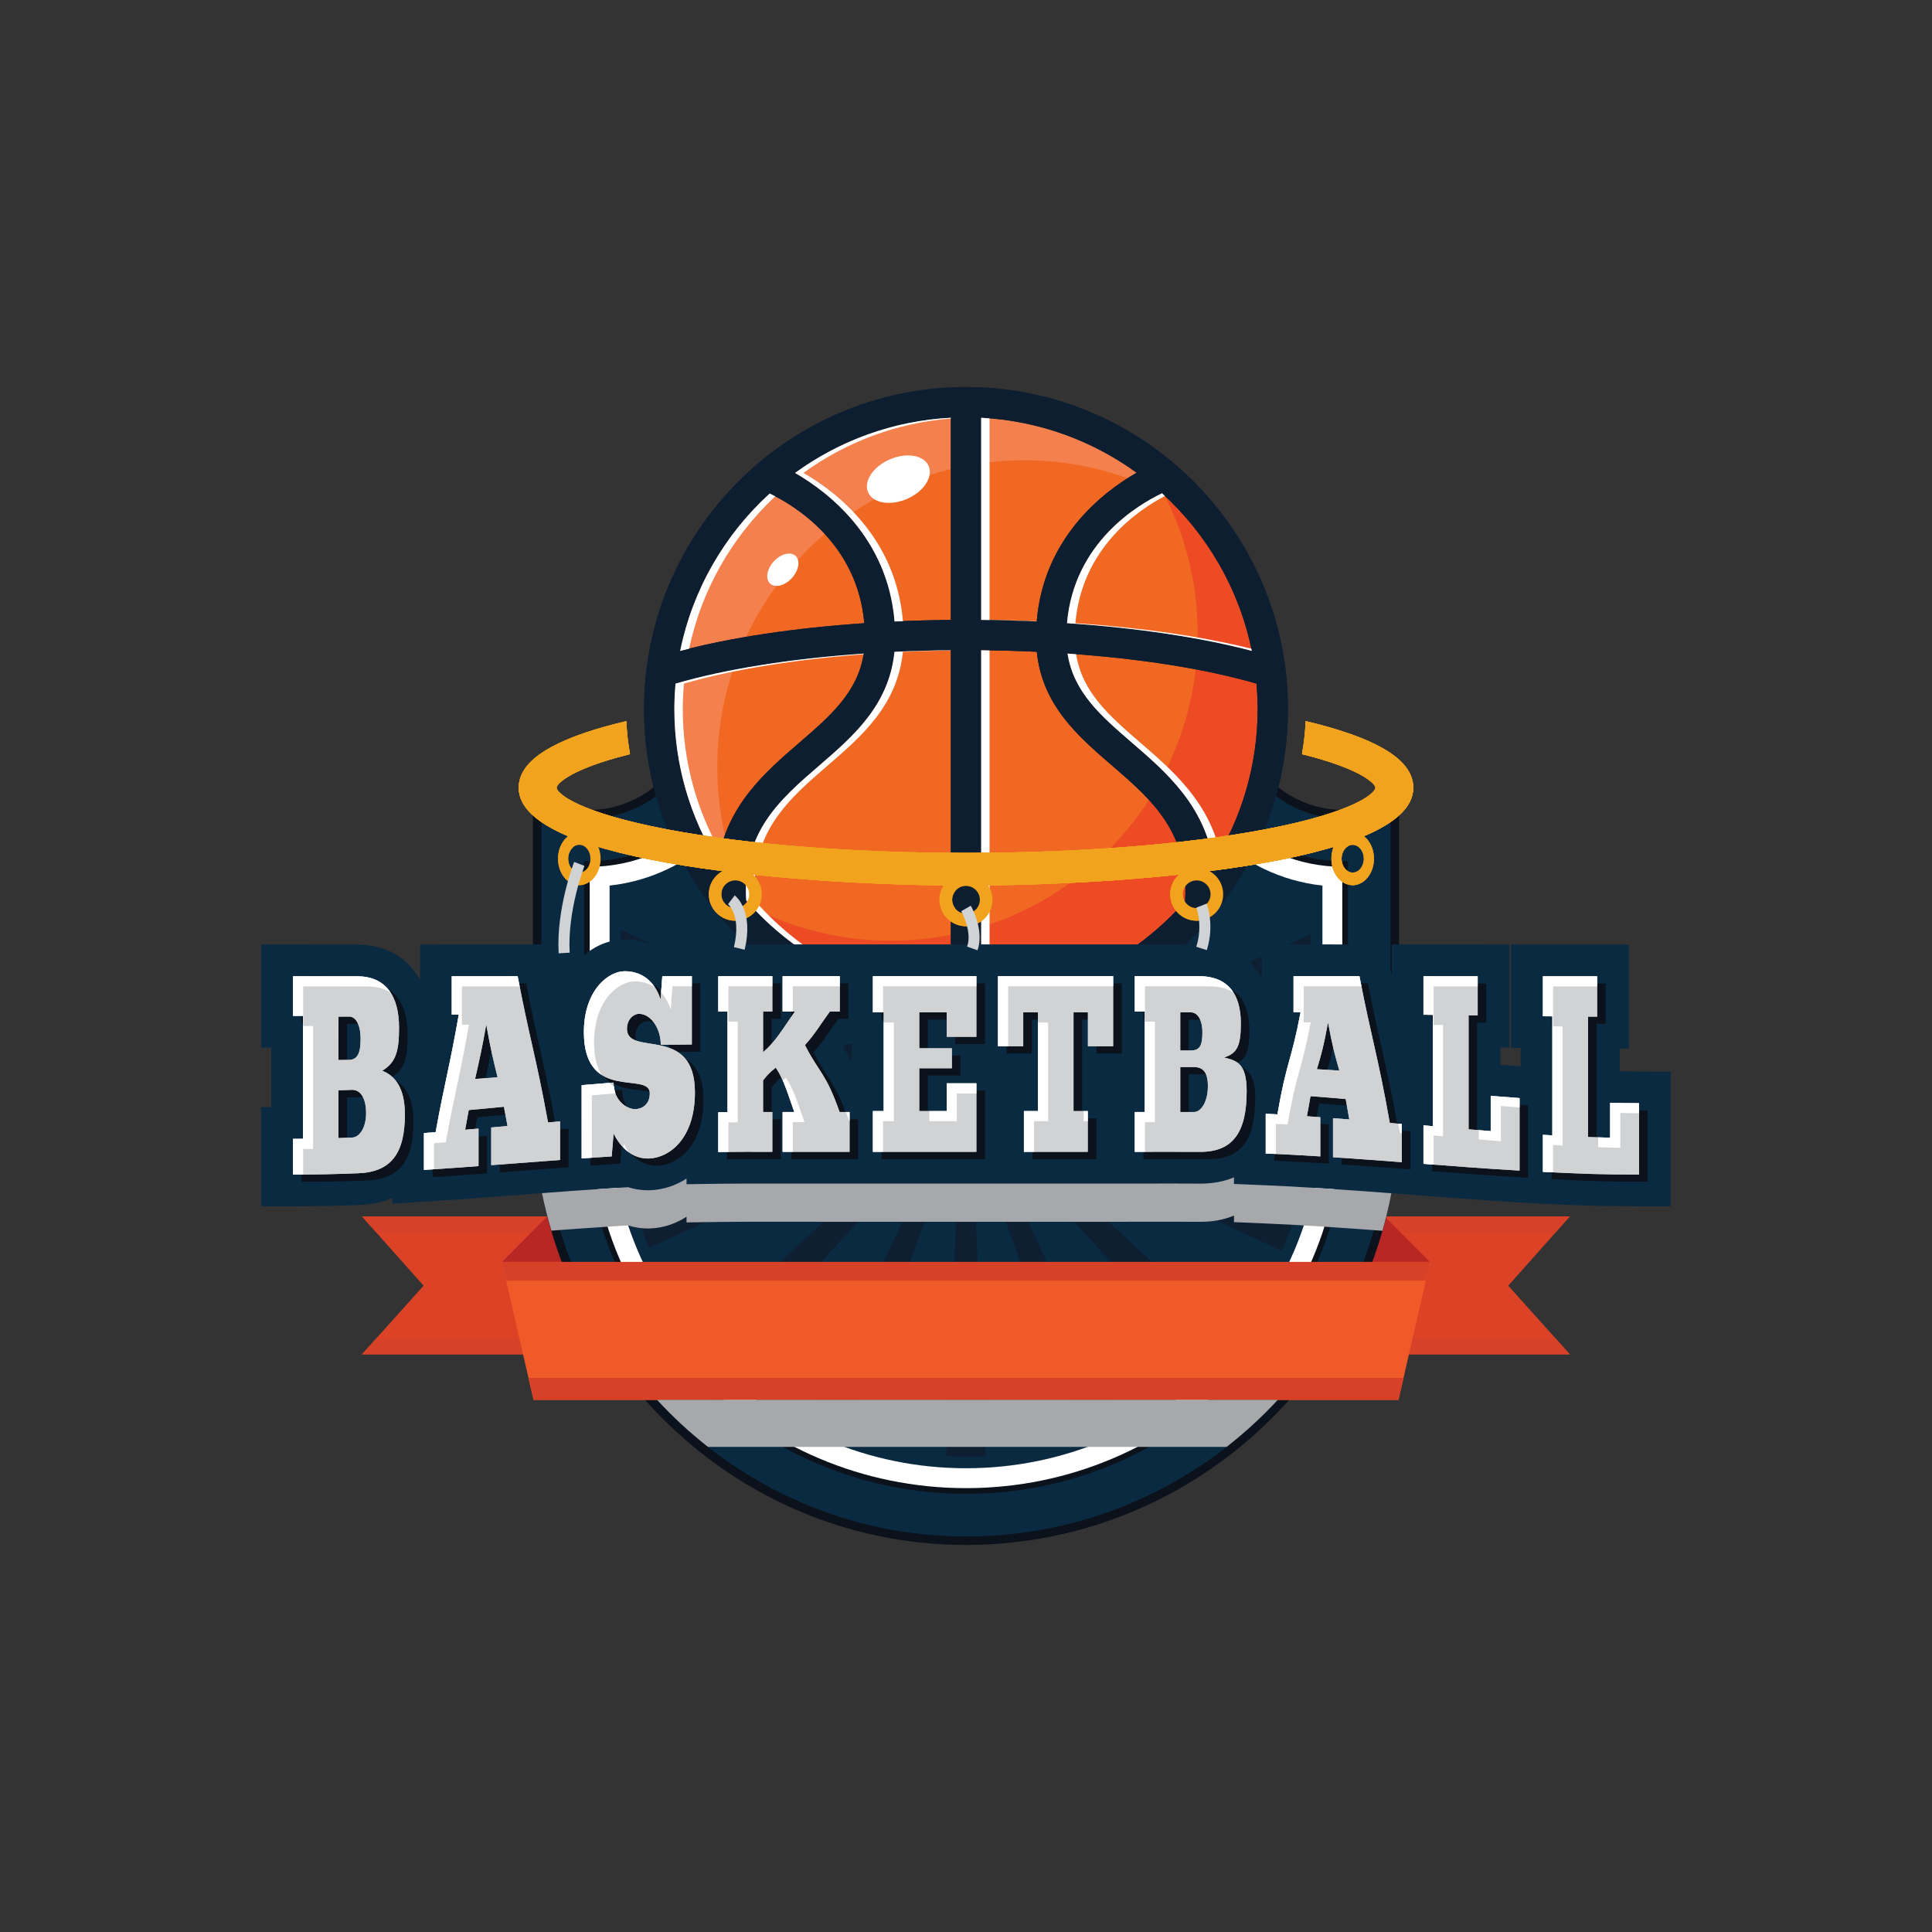 <?xml version="1.0" encoding="utf-8"?>
<!-- Generator: Adobe Illustrator 16.0.0, SVG Export Plug-In . SVG Version: 6.00 Build 0)  -->
<!DOCTYPE svg PUBLIC "-//W3C//DTD SVG 1.1//EN" "http://www.w3.org/Graphics/SVG/1.1/DTD/svg11.dtd">
<svg version="1.1" id="Layer_1" xmlns="http://www.w3.org/2000/svg" xmlns:xlink="http://www.w3.org/1999/xlink" x="0px" y="0px"
	 width="350px" height="350px" viewBox="0 0 350 350" enable-background="new 0 0 350 350" xml:space="preserve">
<rect x="0" y="0" width="350" height="350" fill="#333333" stroke="none"/>
<g>
	<g>
		<g>
			<g>
				<g>
					<g>
						<g>
							<polygon fill="#DC4326" points="65.574,220.359 103.009,220.359 103.009,245.354 65.574,245.354 76.733,232.917 							"/>
						</g>
					</g>
				</g>
			</g>
			<polygon fill="#D64127" points="68.082,242.56 65.574,245.354 103.009,245.354 103.009,242.56 			"/>
			<polygon fill="#D64127" points="68.26,223.382 103.009,223.382 103.009,220.359 65.574,220.359 			"/>
			<polygon fill="#B92725" points="90.922,228.609 99.145,220.359 102.483,228.609 			"/>
		</g>
		<g>
			<g>
				<g>
					<g>
						<g>
							<polygon fill="#DC4326" points="284.393,220.359 246.957,220.359 246.957,245.354 284.393,245.354 273.234,232.917 							
								"/>
						</g>
					</g>
				</g>
			</g>
			<polygon fill="#D64127" points="281.887,242.56 284.393,245.354 246.957,245.354 246.957,242.56 			"/>
			<polygon fill="#D64127" points="281.707,223.382 246.957,223.382 246.957,220.359 284.393,220.359 			"/>
			<polygon fill="#B92725" points="259.045,228.609 250.822,220.359 247.484,228.609 			"/>
		</g>
		<g>
			<g>
				<g>
					<g>
						<path fill="#0B121B" d="M179.59,279.749c-45.635,2.646-83.054-34.262-83.054-79.975v-52.855c0-0.104,0.085-0.189,0.188-0.189
							h9.916c10.447,0,18.917-8.47,18.917-18.917v-9.916c0-0.104,0.085-0.188,0.188-0.188h98.508c0.105,0,0.189,0.084,0.189,0.188
							v9.916c0,10.447,8.469,18.917,18.916,18.917h9.916c0.104,0,0.189,0.084,0.189,0.189v54.5
							C253.465,243.143,220.729,277.364,179.59,279.749z"/>
						<path fill="#0A2A42" d="M174.981,278.339c-42.403,0-76.901-35.244-76.901-78.564v-51.5h8.561
							c11.281,0,20.461-9.179,20.461-20.461v-8.56h95.797v8.56c0,11.282,9.18,20.461,20.461,20.461h8.561v53.145
							c0,40.704-31.811,74.435-72.418,76.789C178,278.295,176.479,278.339,174.981,278.339z"/>
						<path fill="#0B121B" d="M175,270.62c-38.156,0-69.2-31.045-69.2-69.201v-45.426h1.029c15.436,0,27.992-12.557,27.992-27.992
							v-1.029h80.359v1.029c0,15.435,12.557,27.992,27.992,27.992h1.029v45.426C244.201,239.575,213.158,270.62,175,270.62z"/>
						<path fill="#FFFFFF" d="M175,269.59L175,269.59c-37.65,0-68.172-30.521-68.172-68.171v-44.396
							c16.028,0,29.021-12.993,29.021-29.021h78.3c0,16.028,12.992,29.021,29.021,29.021v44.396
							C243.172,239.069,212.65,269.59,175,269.59z"/>
						<path fill="#0A2A42" d="M175,265.987c-35.603,0-64.568-28.967-64.568-64.568v-40.99c15.218-1.659,27.165-13.605,28.824-28.824
							h71.489c1.66,15.219,13.607,27.165,28.824,28.824v40.99C239.568,237.021,210.604,265.987,175,265.987z"/>
						<path fill="#0E1F32" d="M237.51,169.184l-57.889,26.54l43.094-39.62c-1.924-1.394-3.682-2.995-5.273-4.751l-39.25,42.693
							l28.389-60.383h-8.32l-22.164,59.694l2.508-59.694h-7.207l2.5,59.518l-21.451-59.518h-8.261l27.743,60.512l-39.37-42.822
							c-1.591,1.756-3.349,3.357-5.273,4.751l42.965,39.5l-57.76-27.155v8.06l57.071,21.19l-57.071-2.397v6.116
							c0,0.291,0.018,0.578,0.021,0.869l56.873-2.39l-54.233,19.547c0.685,2.268,1.491,4.481,2.418,6.634l52.811-24.212
							l-43.216,39.731c1.532,1.82,3.169,3.548,4.896,5.184l39.75-43.236l-25.175,53.548c2.123,1.087,4.311,2.063,6.564,2.905
							l20.706-55.764l-2.503,59.582c1.191,0.068,2.39,0.111,3.598,0.111c1.209,0,2.407-0.043,3.598-0.111l-2.494-59.406
							l20.111,55.805c2.264-0.818,4.463-1.772,6.596-2.838l-24.738-53.961l39.869,43.365c1.727-1.636,3.363-3.363,4.895-5.184
							l-43.086-39.612l52.43,24.649c0.947-2.145,1.793-4.344,2.5-6.604l-54.24-20.14l57.049,2.396
							c0.004-0.291,0.021-0.578,0.021-0.869v-6.116l-56.895,2.39l56.895-20.505V169.184z M177.584,199.315l-0.398,0.948
							l-0.727,0.727l-0.952,0.39h-1.027l-0.948-0.398l-0.727-0.727l-0.389-0.952v-1.027l0.397-0.948l0.728-0.727l0.951-0.389h1.027
							l0.949,0.398l0.727,0.727l0.389,0.951V199.315z"/>
					</g>
					<g>
						<g>
							<circle fill="#F16822" cx="175.001" cy="128.442" r="55.581"/>
							<circle fill="#F16822" cx="175.001" cy="128.442" r="55.581"/>
							<path fill="#ED4B23" d="M206.896,82.937c6.342,9.03,10.076,20.024,10.076,31.896c0,30.697-24.885,55.581-55.582,55.581
								c-11.872,0-22.866-3.734-31.896-10.076c10.055,14.317,26.682,23.684,45.505,23.684c30.698,0,55.583-24.884,55.583-55.581
								C230.582,109.618,221.215,92.991,206.896,82.937z"/>
							<path fill="#F4804D" d="M129.94,138.963c0-30.697,24.885-55.581,55.582-55.581c12.666,0,24.334,4.244,33.682,11.377
								C209.049,81.453,193.031,72.861,175,72.861c-30.696,0-55.58,24.884-55.58,55.581c0,18.031,8.592,34.048,21.898,44.203
								C134.184,163.298,129.94,151.628,129.94,138.963z"/>
							<path fill="#0E1F32" d="M175,70.117c-32.16,0-58.325,26.165-58.325,58.325s26.165,58.325,58.325,58.325
								c32.161,0,58.327-26.164,58.327-58.325S207.16,70.117,175,70.117z M226.781,117.917c-9.273-2.45-20.836-4.174-33.486-5.023
								c1.266-14.693,13.006-21.539,17.225-23.534C218.676,96.778,224.506,106.709,226.781,117.917z M177.744,112.304V75.677
								c10.486,0.539,20.166,4.159,28.17,9.957c-6.104,3.505-16.854,11.777-18.1,26.948
								C184.51,112.429,181.146,112.337,177.744,112.304z M162.055,112.588c-1.238-15.114-11.91-23.383-18.027-26.913
								c8.016-5.822,17.717-9.458,28.228-9.998v36.627C168.808,112.337,165.402,112.432,162.055,112.588z M139.437,89.401
								c4.29,2.046,15.885,8.898,17.139,23.5c-12.601,0.853-24.116,2.573-33.356,5.015C125.49,106.73,131.304,96.816,139.437,89.401
								z M122.376,123.844c9.131-2.657,20.974-4.528,34.097-5.438c-1.08,7.003-6.036,11.287-11.676,16.15
								c-6.196,5.343-13.041,11.269-14.766,21.586c-4.983-8.06-7.868-17.548-7.868-27.701
								C122.164,126.892,122.245,125.361,122.376,123.844z M135.178,163.108c-0.737-12.333,6.027-18.208,13.203-24.395
								c6.247-5.387,12.674-10.954,13.66-20.631c3.347-0.158,6.758-0.256,10.214-0.29v63.413
								C157.486,180.446,144.309,173.584,135.178,163.108z M177.744,181.206v-63.413c3.412,0.033,6.777,0.128,10.082,0.283
								c0.984,9.681,7.412,15.249,13.662,20.637c7.205,6.215,14.002,12.112,13.195,24.556
								C205.557,173.655,192.439,180.45,177.744,181.206z M219.867,156.298c-1.68-10.416-8.566-16.372-14.795-21.742
								c-5.643-4.865-10.6-9.151-11.678-16.159c13.176,0.906,25.068,2.781,34.229,5.447c0.133,1.517,0.213,3.048,0.213,4.598
								C227.836,138.66,224.912,148.205,219.867,156.298z"/>
							<path fill="#0E1E31" d="M175,70.117c-32.16,0-58.325,26.165-58.325,58.325s26.165,58.325,58.325,58.325
								c32.161,0,58.327-26.164,58.327-58.325S207.16,70.117,175,70.117z M226.781,117.917c-9.273-2.45-20.836-4.174-33.486-5.023
								c1.266-14.693,13.006-21.539,17.225-23.534C218.676,96.778,224.506,106.709,226.781,117.917z M177.744,112.304V75.677
								c10.486,0.539,20.166,4.159,28.17,9.957c-6.104,3.505-16.854,11.777-18.1,26.948
								C184.51,112.429,181.146,112.337,177.744,112.304z M162.055,112.588c-1.238-15.114-11.91-23.383-18.027-26.913
								c8.016-5.822,17.717-9.458,28.228-9.998v36.627C168.808,112.337,165.402,112.432,162.055,112.588z M139.437,89.401
								c4.29,2.046,15.885,8.898,17.139,23.5c-12.601,0.853-24.116,2.573-33.356,5.015C125.49,106.73,131.304,96.816,139.437,89.401
								z M122.376,123.844c9.131-2.657,20.974-4.528,34.097-5.438c-1.08,7.003-6.036,11.287-11.676,16.15
								c-6.196,5.343-13.041,11.269-14.766,21.586c-4.983-8.06-7.868-17.548-7.868-27.701
								C122.164,126.892,122.245,125.361,122.376,123.844z M135.178,163.108c-0.737-12.333,6.027-18.208,13.203-24.395
								c6.247-5.387,12.674-10.954,13.66-20.631c3.347-0.158,6.758-0.256,10.214-0.29v63.413
								C157.486,180.446,144.309,173.584,135.178,163.108z M177.744,181.206v-63.413c3.412,0.033,6.777,0.128,10.082,0.283
								c0.984,9.681,7.412,15.249,13.662,20.637c7.205,6.215,14.002,12.112,13.195,24.556
								C205.557,173.655,192.439,180.45,177.744,181.206z M219.867,156.298c-1.68-10.416-8.566-16.372-14.795-21.742
								c-5.643-4.865-10.6-9.151-11.678-16.159c13.176,0.906,25.068,2.781,34.229,5.447c0.133,1.517,0.213,3.048,0.213,4.598
								C227.836,138.66,224.912,148.205,219.867,156.298z"/>
							<g>
								<path fill="#FFFFFF" d="M123.219,117.917c0.525-0.139,1.084-0.267,1.624-0.401c2.275-10.775,7.846-20.338,15.604-27.606
									c-0.366-0.191-0.71-0.365-1.01-0.508C131.304,96.816,125.49,106.73,123.219,117.917z"/>
								<path fill="#FFFFFF" d="M162.055,112.588c0.498-0.023,1.019-0.022,1.52-0.042c-1.256-15.086-11.911-23.344-18.022-26.871
									c7.625-5.538,16.783-9.063,26.703-9.863v-0.135c-10.511,0.541-20.212,4.176-28.228,9.998
									C150.145,89.205,160.817,97.474,162.055,112.588z"/>
								<path fill="#FFFFFF" d="M172.255,181.206v-0.118c-14.148-1.138-26.737-7.867-35.553-17.979
									c-0.737-12.333,6.028-18.208,13.203-24.395c6.247-5.387,12.674-10.954,13.66-20.631c2.848-0.135,5.761-0.202,8.689-0.247
									v-0.043c-3.456,0.034-6.867,0.131-10.214,0.29c-0.986,9.677-7.413,15.244-13.66,20.631
									c-7.176,6.188-13.94,12.062-13.203,24.395C144.309,173.584,157.486,180.446,172.255,181.206z"/>
								<path fill="#FFFFFF" d="M122.164,128.442c0,10.152,2.885,19.641,7.868,27.701c0.112-0.672,0.249-1.323,0.403-1.959
									c-4.277-7.625-6.746-16.395-6.746-25.742c0-1.55,0.081-3.081,0.212-4.598c8.767-2.55,20.046-4.368,32.544-5.314
									c0.007-0.043,0.021-0.081,0.028-0.124c-13.123,0.91-24.966,2.781-34.097,5.438
									C122.245,125.361,122.164,126.892,122.164,128.442z"/>
								<path fill="#FFFFFF" d="M221.002,154.335c-2.178-9.218-8.58-14.755-14.406-19.779c-5.607-4.836-10.529-9.104-11.648-16.037
									c-0.52-0.039-1.029-0.086-1.553-0.123c1.078,7.008,6.035,11.294,11.678,16.159c6.229,5.371,13.115,11.326,14.795,21.742
									C220.268,155.658,220.629,154.993,221.002,154.335z"/>
								<path fill="#FFFFFF" d="M177.744,75.677v36.627c3.402,0.033,6.766,0.125,10.07,0.277c0.002-0.014,0.004-0.028,0.006-0.042
									c-2.82-0.114-5.662-0.208-8.551-0.235V75.812C178.76,75.771,178.258,75.703,177.744,75.677z"/>
								<path fill="#FFFFFF" d="M177.744,181.206c0.512-0.025,1.018-0.076,1.525-0.117v-63.253c-0.514-0.008-1.01-0.038-1.525-0.042
									V181.206z"/>
								<path fill="#FFFFFF" d="M211.033,89.864c-0.176-0.164-0.336-0.343-0.514-0.505c-4.219,1.995-15.959,8.84-17.225,23.534
									c12.65,0.85,24.213,2.573,33.486,5.023c-0.029-0.136-0.07-0.266-0.1-0.401c-8.988-2.233-19.928-3.821-31.863-4.623
									C195.994,99.24,206.207,92.371,211.033,89.864z"/>
							</g>
						</g>
						<g>
							
								<ellipse transform="matrix(0.918 -0.397 0.397 0.918 -21.055 71.812)" fill="#FFFFFF" cx="162.727" cy="86.703" rx="5.98" ry="3.904"/>
							
								<ellipse transform="matrix(0.674 -0.739 0.739 0.674 -29.972 138.452)" fill="#FFFFFF" cx="141.771" cy="103.161" rx="3.408" ry="2.224"/>
						</g>
					</g>
				</g>
				<g>
					<path fill="#0A2A42" d="M296.459,218.526c-6.041,0-9.457-0.1-15.43-0.395v0.016l-1.719-0.082l-2.262-0.135l-3.289-0.168v-0.028
						c-5.676-0.345-9.109-0.606-14.57-1.023l-6.846-0.522c-4.215-0.318-6.68-0.505-11.234-0.806l-2.289-0.148
						c-3.963-0.247-5.932-0.356-9.764-0.519l-5.508-0.234v-1.195c-1.777,0.755-3.811,1.135-6.074,1.137
						c-0.01,0-3.303-0.016-4.652-0.016l-12.994,0.01l-45.822-0.001l-18.86-0.006c-1.487,0-2.959,0.008-4.939,0.036l-5.834,0.086
						v-1.029c-1.943,1.268-4.145,2-6.434,2.113c-0.195,0.01-0.393,0.014-0.587,0.014c-1.227,0-2.424-0.188-3.566-0.559l-2.611,0.164
						c-2.158,0.135-3.239,0.209-5.398,0.359l-1.997,0.139l-1.903,0.141c-2.78,0.204-4.784,0.357-6.879,0.519l-11.759,0.889v-0.011
						c-1.893,0.135-3.598,0.249-6.073,0.404l-6.112,0.384v-1.03c-1.741,0.758-3.729,1.184-5.94,1.268
						c-4.6,0.17-7.052,0.23-11.658,0.23h-6.122v-17.961h1.803v-10.783h-1.803v-18.676l17.347,0.009c5.23,0,9.205,2.331,11.411,6.415
						v-6.417l22.442-0.017l0.895,4.675c0.436,2.282,0.833,4.246,1.201,5.993c1.778-7.333,7.24-11.567,12.551-11.567
						c1.657,0,3.233,0.298,4.693,0.889l99.298,0.004c5.234,0,9.209,2.206,11.416,6.072v-6.077l22.334,0.011l0.994,4.625
						c0.07,0.365,0.139,0.719,0.207,1.067v-5.69l21.324,0.016v18.674l-1.646-0.021v3.129c1.258,0.102,2.207,0.174,3.672,0.281v-3.36
						l-1.711-0.016v-18.688h21.326v18.85l-1.648-0.009v4.111c1.139,0.023,2.068,0.033,3.506,0.041l5.725,0.023v24.396h-6.117
						H296.459z M201.631,195.532v-0.235h-1.402v0.235H201.631z M153.001,190.212c0.426,0.652,0.871,1.336,1.34,2.146v-3.205h-1.121
						c-0.155,0.225-0.311,0.448-0.47,0.673C152.833,189.954,152.917,190.083,153.001,190.212z"/>
				</g>
			</g>
			<g>
				<path fill="#F2A31E" d="M239.258,131.313c-0.877-0.234-1.789-0.461-2.729-0.684c-0.084,2.031-0.311,4.03-0.654,5.997
					c0.449,0.113,0.916,0.223,1.348,0.338c9.746,2.603,11.939,5.074,11.939,5.734c0,0.971-3.68,4.441-20.033,7.554
					c-14.42,2.744-33.645,4.255-54.129,4.255c-20.484,0-39.708-1.511-54.128-4.255c-16.354-3.112-20.034-6.583-20.034-7.554
					c0-0.615,1.991-2.934,10.839-5.432c0.783-0.221,1.606-0.436,2.447-0.647c-0.344-1.962-0.569-3.957-0.653-5.983
					c-1.368,0.326-2.696,0.659-3.935,1.008c-10.476,2.958-15.567,6.573-15.567,11.053c0,14.021,53.005,17.726,81.031,17.726
					c28.028,0,81.032-3.705,81.032-17.726C256.031,138.052,250.545,134.329,239.258,131.313z"/>
			</g>
			<g>
				<path fill="#F2A31E" d="M239.258,131.313c-0.877-0.234-1.789-0.461-2.729-0.684c-0.084,2.031-0.311,4.03-0.654,5.997
					c0.449,0.113,0.916,0.223,1.348,0.338c9.746,2.603,11.939,5.074,11.939,5.734c0,0.971-3.68,4.441-20.033,7.554
					c-14.42,2.744-33.645,4.255-54.129,4.255c-20.484,0-39.708-1.511-54.128-4.255c-16.354-3.112-20.034-6.583-20.034-7.554
					c0-0.615,1.991-2.934,10.839-5.432c0.783-0.221,1.606-0.436,2.447-0.647c-0.344-1.962-0.569-3.957-0.653-5.983
					c-1.368,0.326-2.696,0.659-3.935,1.008c-10.476,2.958-15.567,6.573-15.567,11.053c0,14.021,53.005,17.726,81.031,17.726
					c28.028,0,81.032-3.705,81.032-17.726C256.031,138.052,250.545,134.329,239.258,131.313z"/>
			</g>
			<g>
				<path fill="#F2A31E" d="M239.258,131.313c-0.877-0.234-1.789-0.461-2.729-0.684c-0.084,2.031-0.311,4.03-0.654,5.997
					c0.449,0.113,0.916,0.223,1.348,0.338c9.746,2.603,11.939,5.074,11.939,5.734c0,0.971-3.68,4.441-20.033,7.554
					c-14.42,2.744-33.645,4.255-54.129,4.255c-20.484,0-39.708-1.511-54.128-4.255c-16.354-3.112-20.034-6.583-20.034-7.554
					c0-0.615,1.991-2.934,10.839-5.432c0.783-0.221,1.606-0.436,2.447-0.647c-0.344-1.962-0.569-3.957-0.653-5.983
					c-1.368,0.326-2.696,0.659-3.935,1.008c-10.476,2.958-15.567,6.573-15.567,11.053c0,14.021,53.005,17.726,81.031,17.726
					c28.028,0,81.032-3.705,81.032-17.726C256.031,138.052,250.545,134.329,239.258,131.313z"/>
			</g>
			<g>
				<path fill="#F2A31E" d="M101.335,143.54c-0.356,0.365-0.498,0.644-0.498,0.804c0,0.971,3.681,4.441,20.034,7.553
					c14.42,2.745,33.644,4.256,54.128,4.256c20.485,0,39.709-1.511,54.129-4.256c16.354-3.112,20.033-6.583,20.033-7.553
					c0-0.165-0.137-0.443-0.494-0.808c-1.438,1.48-6.391,4.213-19.539,6.716c-14.42,2.744-33.645,4.255-54.129,4.255
					c-20.484,0-39.708-1.511-54.128-4.255C107.733,147.751,102.778,145.021,101.335,143.54z"/>
			</g>
			<g>
				<g>
					<g>
						<path fill="#F2A31E" d="M133.209,166.802c-2.646,0-4.8-2.152-4.8-4.799c0-2.646,2.153-4.799,4.8-4.799
							c2.646,0,4.799,2.153,4.799,4.799C138.008,164.65,135.855,166.802,133.209,166.802z M133.209,159.494
							c-1.384,0-2.51,1.126-2.51,2.509c0,1.384,1.126,2.51,2.51,2.51s2.509-1.126,2.509-2.51
							C135.718,160.62,134.593,159.494,133.209,159.494z"/>
					</g>
					<g>
						<path fill="#F2A31E" d="M130.652,162.003c0-2.258,1.573-4.145,3.679-4.653c-0.361-0.087-0.733-0.146-1.121-0.146
							c-2.646,0-4.8,2.153-4.8,4.799c0,2.647,2.153,4.799,4.8,4.799c0.388,0,0.76-0.059,1.121-0.146
							C132.225,166.148,130.652,164.262,130.652,162.003z"/>
					</g>
					<g>
						<path fill="#F2A31E" d="M216.791,166.802c-2.646,0-4.799-2.152-4.799-4.799c0-2.646,2.152-4.799,4.799-4.799
							s4.799,2.153,4.799,4.799C221.59,164.65,219.438,166.802,216.791,166.802z M216.791,159.494c-1.383,0-2.51,1.126-2.51,2.509
							c0,1.384,1.127,2.51,2.51,2.51c1.385,0,2.51-1.126,2.51-2.51C219.301,160.62,218.176,159.494,216.791,159.494z"/>
					</g>
					<g>
						<path fill="#F2A31E" d="M214.186,162.003c0-2.267,1.586-4.161,3.703-4.661c-0.354-0.083-0.719-0.138-1.098-0.138
							c-2.646,0-4.799,2.153-4.799,4.799c0,2.647,2.152,4.799,4.799,4.799c0.379,0,0.744-0.055,1.098-0.138
							C215.771,166.165,214.186,164.271,214.186,162.003z"/>
					</g>
					<g>
						<path fill="#F2A31E" d="M175,167.804c-2.646,0-4.8-2.153-4.8-4.799s2.153-4.799,4.8-4.799c2.646,0,4.798,2.153,4.798,4.799
							S177.646,167.804,175,167.804z M175,160.496c-1.384,0-2.51,1.126-2.51,2.509c0,1.384,1.126,2.51,2.51,2.51
							c1.384,0,2.509-1.126,2.509-2.51C177.51,161.622,176.385,160.496,175,160.496z"/>
					</g>
					<g>
						<path fill="#F2A31E" d="M173.007,164.513c-0.319-0.421-0.517-0.94-0.517-1.508c0-0.568,0.197-1.087,0.517-1.508
							c0.504-1.507,1.723-2.673,3.262-3.099c-0.407-0.113-0.827-0.192-1.269-0.192c-2.646,0-4.8,2.153-4.8,4.799
							s2.153,4.799,4.8,4.799c0.442,0,0.862-0.08,1.269-0.192C174.73,167.186,173.511,166.02,173.007,164.513z"/>
					</g>
				</g>
				<g>
					<g>
						<path fill="#F2A31E" d="M245.053,160.362c-2.127,0-3.855-2.153-3.855-4.799c0-2.646,1.729-4.799,3.855-4.799
							c2.125,0,3.854,2.153,3.854,4.799C248.906,158.209,247.178,160.362,245.053,160.362z M245.053,153.054
							c-1.111,0-2.016,1.126-2.016,2.509c0,1.384,0.904,2.51,2.016,2.51s2.016-1.126,2.016-2.51
							C247.068,154.18,246.164,153.054,245.053,153.054z"/>
					</g>
					<g>
						<path fill="#F2A31E" d="M245.053,160.362c-2.127,0-3.855-2.153-3.855-4.799c0-2.646,1.729-4.799,3.855-4.799
							c2.125,0,3.854,2.153,3.854,4.799C248.906,158.209,247.178,160.362,245.053,160.362z M245.053,153.054
							c-1.111,0-2.016,1.126-2.016,2.509c0,1.384,0.904,2.51,2.016,2.51s2.016-1.126,2.016-2.51
							C247.068,154.18,246.164,153.054,245.053,153.054z"/>
					</g>
					<g>
						<path fill="#F2A31E" d="M244.205,157.832c-0.688-0.4-1.168-1.263-1.168-2.269c0-1.005,0.48-1.869,1.168-2.269
							c0.453-1.043,1.201-1.847,2.111-2.244c-0.398-0.174-0.818-0.287-1.264-0.287c-2.127,0-3.855,2.153-3.855,4.799
							c0,2.646,1.729,4.799,3.855,4.799c0.445,0,0.865-0.113,1.264-0.287C245.406,159.679,244.658,158.875,244.205,157.832z"/>
					</g>
					<g>
						<path fill="#F2A31E" d="M104.948,160.362c-2.125,0-3.854-2.153-3.854-4.799c0-2.646,1.729-4.799,3.854-4.799
							c2.126,0,3.855,2.153,3.855,4.799C108.803,158.209,107.074,160.362,104.948,160.362z M104.948,153.054
							c-1.111,0-2.016,1.126-2.016,2.509c0,1.384,0.904,2.51,2.016,2.51c1.112,0,2.016-1.126,2.016-2.51
							C106.963,154.18,106.06,153.054,104.948,153.054z"/>
					</g>
					<g>
						<path fill="#F2A31E" d="M103.81,157.631c-0.529-0.453-0.878-1.21-0.878-2.068c0-0.858,0.349-1.615,0.878-2.068
							c0.457-1.18,1.286-2.081,2.301-2.484c-0.369-0.146-0.755-0.247-1.163-0.247c-2.125,0-3.854,2.153-3.854,4.799
							c0,2.646,1.729,4.799,3.854,4.799c0.408,0,0.794-0.101,1.163-0.248C105.096,159.711,104.267,158.811,103.81,157.631z"/>
					</g>
				</g>
			</g>
			<path fill="none" stroke="#D0D2D3" stroke-width="2" stroke-miterlimit="10" d="M104.948,156.509c0,0-3.202,8.207-2.743,16.136"
				/>
			<path fill="none" stroke="#D0D2D3" stroke-width="2" stroke-miterlimit="10" d="M132.497,163.005c0,0,3.006,2.277,1.432,8.815"/>
			<path fill="none" stroke="#D0D2D3" stroke-width="2" stroke-miterlimit="10" d="M175,164.577c0,0,2.292,3.996,1.147,7.243"/>
			<path fill="none" stroke="#D0D2D3" stroke-width="2" stroke-miterlimit="10" d="M217.67,164.057c0,0,1.359,3.514,0,7.763"/>
		</g>
		<polygon fill="#F05A28" points="188.498,228.61 175.976,228.61 174.024,228.61 161.502,228.61 90.922,228.61 96.651,253.604 
			161.502,253.604 174.024,253.604 175.976,253.604 188.498,253.604 253.35,253.604 259.078,228.61 		"/>
		<g>
			<path fill="#F2A31E" d="M100.837,140.957c0,0.199,0.159,0.505,0.547,0.891c1.05-1.041,3.848-2.761,10.292-4.581
				c0.783-0.221,1.606-0.436,2.447-0.647c-0.097-0.555-0.162-1.118-0.239-1.678c-0.756,0.191-1.502,0.384-2.208,0.583
				C102.829,138.023,100.837,140.342,100.837,140.957z"/>
			<path fill="#F2A31E" d="M248.619,141.845c0.385-0.384,0.543-0.689,0.543-0.888c0-0.66-2.193-3.131-11.939-5.734
				c-0.355-0.095-0.734-0.186-1.107-0.278c-0.078,0.561-0.143,1.125-0.24,1.681c0.449,0.113,0.916,0.223,1.348,0.338
				C244.438,138.891,247.508,140.743,248.619,141.845z"/>
			<path fill="#F2A31E" d="M175,158.683c-27.452,0-78.863-3.556-80.957-16.878c-0.047,0.294-0.074,0.592-0.074,0.894
				c0,14.021,53.005,17.726,81.031,17.726c28.028,0,81.032-3.705,81.032-17.726c0-0.304-0.025-0.603-0.072-0.898
				C253.875,155.126,202.457,158.683,175,158.683z"/>
			<path fill="#F2A31E" d="M175,158.683c-27.452,0-78.863-3.556-80.957-16.878c-0.047,0.294-0.074,0.592-0.074,0.894
				c0,14.021,53.005,17.726,81.031,17.726c28.028,0,81.032-3.705,81.032-17.726c0-0.304-0.025-0.603-0.072-0.898
				C253.875,155.126,202.457,158.683,175,158.683z"/>
		</g>
		<g>
			<g>
				<path fill="#0B121B" d="M54.634,207.63c0.721-0.001,1.081-0.002,1.803-0.008c0-8.758,0-12.301,0-22.279
					c-0.722,0.002-1.082,0.002-1.803,0.003c0-2.929,0-4.504,0-7.172c4.638,0.004,6.957,0.005,11.595,0.005
					c5.159,0,7.615,3.463,7.615,9.357c0,4.544-0.715,6.289-3.046,7.756c2.238,0.859,4.103,3.041,4.103,7.885
					c0,7.039-2.456,10.459-8.455,10.684c-4.725,0.177-7.087,0.232-11.812,0.229C54.634,211.506,54.634,210.214,54.634,207.63z
					 M62.872,193.345c0.759-0.008,1.138-0.012,1.896-0.021c1.646-0.021,2.113-1.388,2.113-3.888c0-2.397-0.87-3.969-2.052-3.961
					c-0.783,0.006-1.175,0.008-1.958,0.012C62.872,188.866,62.872,190.397,62.872,193.345z M65.358,207.394
					c1.306-0.055,2.519-1.746,2.519-4.418c0-2.523-0.902-4.291-2.611-4.226c-0.958,0.036-1.437,0.054-2.394,0.083
					c0,3.393,0,5.169,0,8.652C63.866,207.453,64.364,207.435,65.358,207.394z"/>
				<path fill="#0B121B" d="M90.541,212.394c0-2.636,0-4.066,0-6.827c1.182-0.104,1.771-0.157,2.953-0.263
					c-0.261-1.419-0.392-2.127-0.652-3.492c-2.549,0.245-3.823,0.367-6.373,0.601c-0.261,1.402-0.392,2.124-0.652,3.563
					c0.97-0.082,1.455-0.123,2.425-0.207c0,2.746,0,4.166,0,6.797c-3.954,0.292-5.931,0.436-9.885,0.684c0-2.607,0-3.986,0-6.676
					c0.845-0.063,1.268-0.096,2.113-0.161c1.679-9.185,2.519-11.729,4.197-21.311c-0.511,0.007-0.766,0.01-1.275,0.017
					c0-2.816,0-4.297,0-6.945c4.774-0.002,7.162-0.005,11.937-0.008c2.201,11.517,3.302,14.437,5.502,26.484
					c0.87-0.076,1.306-0.113,2.176-0.189c0,2.837,0,4.323,0,6.992C98.02,211.818,95.527,212.019,90.541,212.394z M91.691,196.48
					c-0.82-3.343-1.23-5.005-2.051-9.573c-0.809,4.597-1.213,6.271-2.021,9.864C89.248,196.657,90.062,196.599,91.691,196.48z"/>
				<path fill="#0B121B" d="M106.927,197.902c2.313-0.2,3.469-0.297,5.782-0.476c0,3.535,2.661,4.85,3.916,4.818
					c1.048-0.025,2.643-0.664,2.643-2.867c0-4.094-11.937,1.765-11.937-11.1c0-7.465,4.352-11.017,7.398-11.017
					c2.61,0,5.253,1.319,6.496,5.103c0.125-1.697,0.187-2.547,0.312-4.214c2.139-0.001,3.208,0,5.347,0c0,4.975,0,8.348,0,12.381
					c-2.251,0.019-3.376,0.031-5.627,0.063c0-2.997-1.803-5.637-3.979-5.613c-0.901,0.01-2.146,0.952-2.146,2.71
					c0,5.174,12.31-0.932,12.31,11.537c0,8.278-4.538,11.774-8.237,11.957c-3.14,0.155-5.315-2.123-6.496-4.52
					c-0.138,1.705-0.206,2.555-0.343,4.144c-2.176,0.136-3.264,0.21-5.439,0.362C106.927,206.019,106.927,202.243,106.927,197.902z"
					/>
				<path fill="#0B121B" d="M139.789,184.566c0,3.239,0,5.419,0,7.362c2.313-1.943,3.469-4.123,5.781-7.362
					c-0.895,0-1.343,0-2.238,0c0-2.564,0-3.847,0-6.411c4.141,0,6.211,0,10.352,0c0,2.564,0,3.847,0,6.411c-0.721,0-1.082,0-1.803,0
					c-1.803,2.484-2.704,4.089-4.507,6.063c2.512,4.972,3.768,4.981,6.278,12.137c0.722,0,1.082,0,1.804,0c0,2.953,0,4.54,0,7.213
					c-4.85,0-7.274,0-12.124,0c0-2.673,0-4.26,0-7.213c0.846,0,1.269,0,2.114,0c-1.343-3.861-2.015-6.074-3.357-8.04
					c-0.92,0.729-1.38,1.133-2.3,2.305c0,1.99,0,3.305,0,5.735c0.671,0,1.007,0,1.678,0c0,2.953,0,4.54,0,7.213
					c-3.916,0-5.874-0.026-9.791,0.03c0-2.68,0-4.258,0-7.202c0.672-0.013,1.007-0.017,1.679-0.024c0-9.981,0-9.451,0-18.212
					c-0.672,0.001-1.007,0.003-1.679,0.005c0-2.572,0-3.864,0-6.423c3.917,0.002,5.875,0.003,9.791,0.003c0,2.564,0,3.847,0,6.411
					C140.795,184.566,140.459,184.566,139.789,184.566z"/>
				<path fill="#0B121B" d="M178.432,178.155c0,4.394,0,6.59,0,10.983c-2.152,0-3.227,0-5.378,0c0-1.77,0-2.654,0-4.424
					c-1.99,0-2.984,0-4.974,0c0,2.744,0,4.587,0,6.508c2.362,0,3.543,0,5.906,0c0,1.851,0,2.044,0,3.62c-2.363,0-3.544,0-5.906,0
					c0,1.932,0,4.055,0,7.753c1.989,0,2.983,0,4.974,0c0-2.11,0-3.169,0-5.031c2.151,0,3.226,0,5.378,0c0,4.524,0,7.769,0,12.414
					c-7.499,0-11.248,0-18.745,0c0-2.733,0-4.365,0-7.383c0.783,0,1.175,0,1.958,0c0-9.847,0-9.253,0-17.881
					c-0.783,0-1.175,0-1.958,0c0-2.624,0-3.936,0-6.56C167.184,178.155,170.933,178.155,178.432,178.155z"/>
				<path fill="#0B121B" d="M203.209,190.86c-1.828,0-2.742,0-4.568,0c0-1.926,0-3.601,0-6.146c-1.045,0-1.568,0-2.611,0
					c0,8.628,0,8.034,0,17.881c1.031,0,1.547,0,2.58,0c0,3.018,0,4.649,0,7.383c-4.625,0-6.939,0-11.564,0c0-2.733,0-4.365,0-7.383
					c1.02,0,1.529,0,2.549,0c0-9.847,0-9.253,0-17.881c-1.068,0-1.604,0-2.672,0c0,2.545,0,4.22,0,6.146c-1.828,0-2.742,0-4.57,0
					c0-3.912,0-7.537,0-12.705c8.342,0,12.514,0,20.857,0C203.209,183.323,203.209,186.948,203.209,190.86z"/>
				<path fill="#0B121B" d="M207.131,202.766c0.721,0,1.082,0,1.803,0c0-9.995,0-9.452,0-18.199c-0.721,0-1.082,0-1.803,0
					c0-2.564,0-3.847,0-6.411c4.637,0,6.957,0.002,11.594-0.001c5.16-0.004,7.617,3.106,7.617,8.544
					c0,4.191-0.717,5.435-3.047,6.189c2.238,0.553,4.104,0.996,4.104,6.093c0,7.409-2.455,11.037-8.455,11.003
					c-4.725-0.027-7.088-0.005-11.813-0.005C207.131,207.306,207.131,205.719,207.131,202.766z M215.367,191.622
					c0.76,0,1.139-0.001,1.896-0.001c1.648-0.008,2.113-0.891,2.113-3.272c0-2.284-0.869-3.633-2.051-3.633
					c-0.783-0.002-1.174-0.001-1.959-0.001C215.367,187.697,215.367,189.709,215.367,191.622z M217.855,202.768
					c1.305,0.005,2.518-1.901,2.518-4.672c0-2.614-0.902-3.471-2.611-3.481c-0.957-0.006-1.436-0.003-2.395-0.003
					c0,1.966,0,4.202,0,8.154C216.363,202.766,216.861,202.764,217.855,202.768z"/>
				<path fill="#0B121B" d="M243.037,210.957c0-2.685,0-4.202,0-7.079c1.182,0.092,1.773,0.139,2.953,0.236
					c-0.26-1.506-0.391-2.26-0.652-3.7c-2.549-0.222-3.824-0.329-6.373-0.522c-0.26,1.408-0.391,2.15-0.652,3.639
					c0.971,0.066,1.455,0.102,2.424,0.174c0,2.889,0,4.415,0,7.104c-3.953-0.247-5.93-0.358-9.885-0.526c0-2.701,0-4.266,0-7.201
					c0.846,0.043,1.27,0.064,2.115,0.113c1.678-9.716,2.518-9.572,4.195-18.504c-0.51-0.006-0.764-0.009-1.273-0.014
					c0-2.624,0-3.962,0-6.525c4.775,0.001,7.162,0.002,11.936,0.006c2.201,11.4,3.301,14.177,5.502,26.586
					c0.871,0.076,1.307,0.115,2.176,0.193c0,2.803,0,4.266,0,6.92C250.516,211.478,248.023,211.286,243.037,210.957z
					 M244.188,195.261c-0.82-2.885-1.23-4.301-2.051-8.721c-0.809,4.395-1.213,5.805-2.021,8.467
					C241.744,195.104,242.559,195.155,244.188,195.261z"/>
				<path fill="#0B121B" d="M269.248,178.173c0,2.709,0,4.227,0,7.103c-0.66-0.009-0.99-0.013-1.648-0.022
					c0,9.426,0,11.604,0,20.646c1.604,0.136,2.406,0.202,4.01,0.329c0-2.623,0-3.989,0-6.391c2.088,0.172,3.133,0.254,5.223,0.406
					c0,5.02,0,7.965,0,13.133c-6.963-0.413-10.445-0.689-17.408-1.221c0-2.684,0-4.153,0-6.975c0.684,0.063,1.025,0.092,1.709,0.153
					c0-9.171,0-10.872,0-20.171c-0.684-0.01-1.025-0.016-1.709-0.025c0-2.816,0-4.291,0-6.972
					C263.354,178.169,265.318,178.171,269.248,178.173z"/>
				<path fill="#0B121B" d="M290.885,178.179c0,2.737,0,4.338,0,7.313c-0.658-0.004-0.988-0.006-1.646-0.01
					c0,9.767,0,13.119,0,21.82c1.604,0.059,2.406,0.082,4.01,0.117c0-2.534,0-3.795,0-6.328c2.088,0.053,3.133,0.069,5.221,0.078
					c0,5.168,0,7.752,0,12.921c-6.963,0.005-10.443-0.123-17.406-0.479c0-2.638,0-4.014,0-6.712
					c0.684,0.042,1.025,0.062,1.711,0.101c0-8.782,0-11.883,0-21.568c-0.686-0.006-1.027-0.01-1.711-0.016c0-2.938,0-4.504,0-7.236
					C284.992,178.179,286.957,178.179,290.885,178.179z"/>
			</g>
		</g>
		<g>
			<g>
				<path fill="#D0D2D3" d="M53.083,206.316c0.721-0.001,1.081-0.003,1.803-0.009c0-8.756,0-12.301,0-22.277
					c-0.722,0.001-1.082,0.002-1.803,0.002c0-2.928,0-4.504,0-7.172c4.638,0.004,6.957,0.005,11.595,0.006
					c5.159,0,7.615,3.462,7.615,9.357c0,4.543-0.715,6.287-3.046,7.756c2.238,0.858,4.103,3.039,4.103,7.883
					c0,7.041-2.456,10.459-8.455,10.685c-4.725,0.177-7.087,0.233-11.812,0.229C53.083,210.192,53.083,208.9,53.083,206.316z
					 M61.32,192.031c0.758-0.007,1.138-0.011,1.896-0.021c1.647-0.021,2.114-1.387,2.114-3.887c0-2.398-0.87-3.97-2.052-3.962
					c-0.783,0.005-1.175,0.008-1.958,0.013C61.32,187.554,61.32,189.085,61.32,192.031z M63.806,206.08
					c1.306-0.054,2.518-1.745,2.518-4.419c0-2.522-0.901-4.289-2.61-4.225c-0.958,0.037-1.437,0.053-2.394,0.083
					c0,3.393,0,5.169,0,8.653C62.314,206.14,62.812,206.121,63.806,206.08z"/>
				<path fill="#D0D2D3" d="M88.989,211.08c0-2.636,0-4.066,0-6.827c1.182-0.104,1.771-0.156,2.953-0.263
					c-0.261-1.419-0.392-2.126-0.652-3.491c-2.549,0.244-3.824,0.366-6.373,0.6c-0.261,1.402-0.392,2.124-0.652,3.564
					c0.97-0.082,1.455-0.124,2.425-0.209c0,2.747,0,4.168,0,6.798c-3.954,0.292-5.931,0.435-9.885,0.684c0-2.608,0-3.986,0-6.677
					c0.845-0.063,1.268-0.094,2.113-0.16c1.679-9.184,2.519-11.729,4.197-21.311c-0.511,0.007-0.766,0.01-1.275,0.017
					c0-2.816,0-4.296,0-6.944c4.774-0.004,7.162-0.006,11.937-0.01c2.201,11.518,3.302,14.438,5.502,26.486
					c0.87-0.076,1.306-0.115,2.176-0.189c0,2.836,0,4.322,0,6.991C96.468,210.505,93.975,210.705,88.989,211.08z M90.139,195.167
					c-0.82-3.342-1.23-5.005-2.052-9.573c-0.808,4.597-1.212,6.271-2.02,9.864C87.696,195.344,88.51,195.285,90.139,195.167z"/>
				<path fill="#D0D2D3" d="M105.375,196.589c2.313-0.2,3.469-0.297,5.782-0.476c0,3.535,2.661,4.85,3.916,4.818
					c1.048-0.026,2.643-0.664,2.643-2.868c0-4.094-11.937,1.766-11.937-11.099c0-7.466,4.352-11.016,7.397-11.016
					c2.611,0,5.254,1.318,6.497,5.103c0.124-1.699,0.187-2.549,0.312-4.215c2.139,0,3.207,0,5.347,0c0,4.975,0,8.348,0,12.381
					c-2.251,0.019-3.376,0.031-5.627,0.063c0-2.997-1.803-5.637-3.979-5.613c-0.9,0.01-2.145,0.952-2.145,2.71
					c0,5.173,12.311-0.932,12.311,11.538c0,8.277-4.539,11.773-8.238,11.956c-3.14,0.155-5.315-2.122-6.496-4.52
					c-0.138,1.705-0.206,2.555-0.343,4.144c-2.176,0.137-3.264,0.21-5.439,0.361C105.375,204.705,105.375,200.929,105.375,196.589z"
					/>
				<path fill="#D0D2D3" d="M138.237,183.253c0,3.24,0,5.42,0,7.363c2.313-1.943,3.469-4.123,5.781-7.363c-0.896,0-1.343,0-2.238,0
					c0-2.564,0-3.847,0-6.41c4.141,0,6.211,0,10.352,0c0,2.563,0,3.846,0,6.41c-0.722,0-1.082,0-1.803,0
					c-1.803,2.484-2.704,4.09-4.507,6.063c2.512,4.973,3.768,4.981,6.278,12.137c0.722,0,1.082,0,1.804,0c0,2.953,0,4.541,0,7.213
					c-4.85,0-7.274,0-12.124,0c0-2.672,0-4.26,0-7.213c0.846,0,1.269,0,2.114,0c-1.343-3.861-2.015-6.074-3.357-8.039
					c-0.92,0.728-1.38,1.133-2.3,2.305c0,1.99,0,3.305,0,5.734c0.671,0,1.007,0,1.678,0c0,2.953,0,4.541,0,7.213
					c-3.916,0-5.874-0.027-9.791,0.03c0-2.679,0-4.257,0-7.202c0.672-0.012,1.007-0.018,1.679-0.025c0-9.98,0-9.449,0-18.211
					c-0.672,0.002-1.007,0.002-1.679,0.005c0-2.572,0-3.864,0-6.423c3.917,0.002,5.875,0.004,9.791,0.004c0,2.563,0,3.846,0,6.41
					C139.244,183.253,138.908,183.253,138.237,183.253z"/>
				<path fill="#D0D2D3" d="M176.879,176.843c0,4.393,0,6.589,0,10.982c-2.151,0-3.227,0-5.378,0c0-1.77,0-2.654,0-4.424
					c-1.989,0-2.983,0-4.973,0c0,2.744,0,4.587,0,6.508c2.362,0,3.543,0,5.905,0c0,1.852,0,2.044,0,3.62c-2.362,0-3.543,0-5.905,0
					c0,1.931,0,4.056,0,7.753c1.989,0,2.983,0,4.973,0c0-2.109,0-3.169,0-5.031c2.151,0,3.228,0,5.378,0c0,4.525,0,7.769,0,12.414
					c-7.498,0-11.247,0-18.744,0c0-2.733,0-4.365,0-7.383c0.783,0,1.175,0,1.958,0c0-9.846,0-9.253,0-17.881
					c-0.783,0-1.175,0-1.958,0c0-2.623,0-3.936,0-6.559C165.632,176.843,169.381,176.843,176.879,176.843z"/>
				<path fill="#D0D2D3" d="M201.656,189.546c-1.826,0-2.74,0-4.568,0c0-1.926,0-3.6,0-6.145c-1.045,0-1.566,0-2.611,0
					c0,8.628,0,8.035,0,17.881c1.033,0,1.549,0,2.58,0c0,3.018,0,4.649,0,7.383c-4.625,0-6.938,0-11.563,0c0-2.733,0-4.365,0-7.383
					c1.02,0,1.529,0,2.549,0c0-9.846,0-9.253,0-17.881c-1.07,0-1.604,0-2.674,0c0,2.545,0,4.219,0,6.145c-1.828,0-2.742,0-4.57,0
					c0-3.911,0-7.535,0-12.703c8.344,0,12.516,0,20.857,0C201.656,182.011,201.656,185.635,201.656,189.546z"/>
				<path fill="#D0D2D3" d="M205.58,201.452c0.721,0,1.08,0,1.803,0c0-9.995,0-9.453,0-18.199c-0.723,0-1.082,0-1.803,0
					c0-2.564,0-3.847,0-6.41c4.637,0,6.955,0.002,11.594-0.002c5.16-0.004,7.615,3.106,7.615,8.545c0,4.191-0.715,5.434-3.047,6.189
					c2.238,0.551,4.104,0.994,4.104,6.092c0,7.409-2.455,11.037-8.455,11.003c-4.725-0.027-7.086-0.005-11.811-0.005
					C205.58,205.993,205.58,204.405,205.58,201.452z M213.816,190.308c0.758,0,1.137,0,1.896,0c1.646-0.008,2.113-0.891,2.113-3.272
					c0-2.284-0.871-3.632-2.051-3.634c-0.785,0-1.176,0-1.959,0C213.816,186.384,213.816,188.396,213.816,190.308z M216.303,201.454
					c1.307,0.004,2.518-1.901,2.518-4.672c0-2.615-0.9-3.471-2.611-3.48c-0.957-0.006-1.436-0.004-2.393-0.004
					c0,1.966,0,4.203,0,8.154C214.811,201.452,215.309,201.45,216.303,201.454z"/>
				<path fill="#D0D2D3" d="M241.486,209.644c0-2.686,0-4.201,0-7.078c1.182,0.092,1.771,0.139,2.953,0.235
					c-0.262-1.506-0.393-2.26-0.654-3.7c-2.549-0.223-3.822-0.328-6.371-0.521c-0.262,1.407-0.393,2.149-0.652,3.638
					c0.969,0.067,1.453,0.103,2.424,0.173c0,2.891,0,4.416,0,7.105c-3.955-0.248-5.932-0.358-9.885-0.525c0-2.703,0-4.266,0-7.202
					c0.846,0.042,1.268,0.065,2.113,0.112c1.68-9.715,2.518-9.571,4.197-18.504c-0.51-0.005-0.766-0.008-1.275-0.013
					c0-2.624,0-3.962,0-6.525c4.775,0.001,7.162,0.003,11.938,0.006c2.201,11.4,3.301,14.177,5.502,26.586
					c0.869,0.077,1.305,0.116,2.176,0.193c0,2.804,0,4.267,0,6.921C248.965,210.165,246.473,209.973,241.486,209.644z
					 M242.637,193.948c-0.822-2.886-1.232-4.302-2.053-8.721c-0.809,4.395-1.211,5.804-2.02,8.467
					C240.193,193.791,241.008,193.843,242.637,193.948z"/>
				<path fill="#D0D2D3" d="M267.695,176.859c0,2.708,0,4.226,0,7.103c-0.658-0.009-0.988-0.014-1.648-0.021
					c0,9.426,0,11.602,0,20.645c1.605,0.136,2.406,0.202,4.01,0.33c0-2.624,0-3.99,0-6.391c2.09,0.172,3.135,0.254,5.223,0.406
					c0,5.019,0,7.964,0,13.133c-6.963-0.414-10.443-0.691-17.406-1.221c0-2.685,0-4.154,0-6.975
					c0.684,0.061,1.025,0.092,1.709,0.152c0-9.17,0-10.873,0-20.172c-0.684-0.01-1.025-0.014-1.709-0.023c0-2.818,0-4.291,0-6.973
					C261.801,176.855,263.766,176.856,267.695,176.859z"/>
				<path fill="#D0D2D3" d="M289.334,176.864c0,2.738,0,4.338,0,7.314c-0.66-0.004-0.988-0.006-1.648-0.01
					c0,9.766,0,13.119,0,21.818c1.604,0.059,2.406,0.084,4.01,0.119c0-2.535,0-3.797,0-6.329c2.09,0.054,3.133,0.069,5.223,0.079
					c0,5.168,0,7.752,0,12.92c-6.963,0.006-10.445-0.123-17.406-0.479c0-2.639,0-4.014,0-6.713c0.684,0.042,1.025,0.063,1.709,0.1
					c0-8.781,0-11.881,0-21.566c-0.684-0.007-1.025-0.01-1.709-0.017c0-2.938,0-4.505,0-7.236
					C283.439,176.866,285.404,176.866,289.334,176.864z"/>
			</g>
		</g>
		<g>
			<g>
				<path fill="#D0D2D3" d="M53.083,206.316c0.721-0.001,1.081-0.003,1.803-0.009c0-8.756,0-12.301,0-22.277
					c-0.722,0.001-1.082,0.002-1.803,0.002c0-2.928,0-4.504,0-7.172c4.638,0.004,6.957,0.005,11.595,0.006
					c5.159,0,7.615,3.462,7.615,9.357c0,4.543-0.715,6.287-3.046,7.756c2.238,0.858,4.103,3.039,4.103,7.883
					c0,7.041-2.456,10.459-8.455,10.685c-4.725,0.177-7.087,0.233-11.812,0.229C53.083,210.192,53.083,208.9,53.083,206.316z
					 M61.32,192.031c0.758-0.007,1.138-0.011,1.896-0.021c1.647-0.021,2.114-1.387,2.114-3.887c0-2.398-0.87-3.97-2.052-3.962
					c-0.783,0.005-1.175,0.008-1.958,0.013C61.32,187.554,61.32,189.085,61.32,192.031z M63.806,206.08
					c1.306-0.054,2.518-1.745,2.518-4.419c0-2.522-0.901-4.289-2.61-4.225c-0.958,0.037-1.437,0.053-2.394,0.083
					c0,3.393,0,5.169,0,8.653C62.314,206.14,62.812,206.121,63.806,206.08z"/>
				<path fill="#D0D2D3" d="M88.989,211.08c0-2.636,0-4.066,0-6.827c1.182-0.104,1.771-0.156,2.953-0.263
					c-0.261-1.419-0.392-2.126-0.652-3.491c-2.549,0.244-3.824,0.366-6.373,0.6c-0.261,1.402-0.392,2.124-0.652,3.564
					c0.97-0.082,1.455-0.124,2.425-0.209c0,2.747,0,4.168,0,6.798c-3.954,0.292-5.931,0.435-9.885,0.684c0-2.608,0-3.986,0-6.677
					c0.845-0.063,1.268-0.094,2.113-0.16c1.679-9.184,2.519-11.729,4.197-21.311c-0.511,0.007-0.766,0.01-1.275,0.017
					c0-2.816,0-4.296,0-6.944c4.774-0.004,7.162-0.006,11.937-0.01c2.201,11.518,3.302,14.438,5.502,26.486
					c0.87-0.076,1.306-0.115,2.176-0.189c0,2.836,0,4.322,0,6.991C96.468,210.505,93.975,210.705,88.989,211.08z M90.139,195.167
					c-0.82-3.342-1.23-5.005-2.052-9.573c-0.808,4.597-1.212,6.271-2.02,9.864C87.696,195.344,88.51,195.285,90.139,195.167z"/>
				<path fill="#D0D2D3" d="M105.375,196.589c2.313-0.2,3.469-0.297,5.782-0.476c0,3.535,2.661,4.85,3.916,4.818
					c1.048-0.026,2.643-0.664,2.643-2.868c0-4.094-11.937,1.766-11.937-11.099c0-7.466,4.352-11.016,7.397-11.016
					c2.611,0,5.254,1.318,6.497,5.103c0.124-1.699,0.187-2.549,0.312-4.215c2.139,0,3.207,0,5.347,0c0,4.975,0,8.348,0,12.381
					c-2.251,0.019-3.376,0.031-5.627,0.063c0-2.997-1.803-5.637-3.979-5.613c-0.9,0.01-2.145,0.952-2.145,2.71
					c0,5.173,12.311-0.932,12.311,11.538c0,8.277-4.539,11.773-8.238,11.956c-3.14,0.155-5.315-2.122-6.496-4.52
					c-0.138,1.705-0.206,2.555-0.343,4.144c-2.176,0.137-3.264,0.21-5.439,0.361C105.375,204.705,105.375,200.929,105.375,196.589z"
					/>
				<path fill="#D0D2D3" d="M138.237,183.253c0,3.24,0,5.42,0,7.363c2.313-1.943,3.469-4.123,5.781-7.363c-0.896,0-1.343,0-2.238,0
					c0-2.564,0-3.847,0-6.41c4.141,0,6.211,0,10.352,0c0,2.563,0,3.846,0,6.41c-0.722,0-1.082,0-1.803,0
					c-1.803,2.484-2.704,4.09-4.507,6.063c2.512,4.973,3.768,4.981,6.278,12.137c0.722,0,1.082,0,1.804,0c0,2.953,0,4.541,0,7.213
					c-4.85,0-7.274,0-12.124,0c0-2.672,0-4.26,0-7.213c0.846,0,1.269,0,2.114,0c-1.343-3.861-2.015-6.074-3.357-8.039
					c-0.92,0.728-1.38,1.133-2.3,2.305c0,1.99,0,3.305,0,5.734c0.671,0,1.007,0,1.678,0c0,2.953,0,4.541,0,7.213
					c-3.916,0-5.874-0.027-9.791,0.03c0-2.679,0-4.257,0-7.202c0.672-0.012,1.007-0.018,1.679-0.025c0-9.98,0-9.449,0-18.211
					c-0.672,0.002-1.007,0.002-1.679,0.005c0-2.572,0-3.864,0-6.423c3.917,0.002,5.875,0.004,9.791,0.004c0,2.563,0,3.846,0,6.41
					C139.244,183.253,138.908,183.253,138.237,183.253z"/>
				<path fill="#D0D2D3" d="M176.879,176.843c0,4.393,0,6.589,0,10.982c-2.151,0-3.227,0-5.378,0c0-1.77,0-2.654,0-4.424
					c-1.989,0-2.983,0-4.973,0c0,2.744,0,4.587,0,6.508c2.362,0,3.543,0,5.905,0c0,1.852,0,2.044,0,3.62c-2.362,0-3.543,0-5.905,0
					c0,1.931,0,4.056,0,7.753c1.989,0,2.983,0,4.973,0c0-2.109,0-3.169,0-5.031c2.151,0,3.228,0,5.378,0c0,4.525,0,7.769,0,12.414
					c-7.498,0-11.247,0-18.744,0c0-2.733,0-4.365,0-7.383c0.783,0,1.175,0,1.958,0c0-9.846,0-9.253,0-17.881
					c-0.783,0-1.175,0-1.958,0c0-2.623,0-3.936,0-6.559C165.632,176.843,169.381,176.843,176.879,176.843z"/>
				<path fill="#D0D2D3" d="M201.656,189.546c-1.826,0-2.74,0-4.568,0c0-1.926,0-3.6,0-6.145c-1.045,0-1.566,0-2.611,0
					c0,8.628,0,8.035,0,17.881c1.033,0,1.549,0,2.58,0c0,3.018,0,4.649,0,7.383c-4.625,0-6.938,0-11.563,0c0-2.733,0-4.365,0-7.383
					c1.02,0,1.529,0,2.549,0c0-9.846,0-9.253,0-17.881c-1.07,0-1.604,0-2.674,0c0,2.545,0,4.219,0,6.145c-1.828,0-2.742,0-4.57,0
					c0-3.911,0-7.535,0-12.703c8.344,0,12.516,0,20.857,0C201.656,182.011,201.656,185.635,201.656,189.546z"/>
				<path fill="#D0D2D3" d="M205.58,201.452c0.721,0,1.08,0,1.803,0c0-9.995,0-9.453,0-18.199c-0.723,0-1.082,0-1.803,0
					c0-2.564,0-3.847,0-6.41c4.637,0,6.955,0.002,11.594-0.002c5.16-0.004,7.615,3.106,7.615,8.545c0,4.191-0.715,5.434-3.047,6.189
					c2.238,0.551,4.104,0.994,4.104,6.092c0,7.409-2.455,11.037-8.455,11.003c-4.725-0.027-7.086-0.005-11.811-0.005
					C205.58,205.993,205.58,204.405,205.58,201.452z M213.816,190.308c0.758,0,1.137,0,1.896,0c1.646-0.008,2.113-0.891,2.113-3.272
					c0-2.284-0.871-3.632-2.051-3.634c-0.785,0-1.176,0-1.959,0C213.816,186.384,213.816,188.396,213.816,190.308z M216.303,201.454
					c1.307,0.004,2.518-1.901,2.518-4.672c0-2.615-0.9-3.471-2.611-3.48c-0.957-0.006-1.436-0.004-2.393-0.004
					c0,1.966,0,4.203,0,8.154C214.811,201.452,215.309,201.45,216.303,201.454z"/>
				<path fill="#D0D2D3" d="M241.486,209.644c0-2.686,0-4.201,0-7.078c1.182,0.092,1.771,0.139,2.953,0.235
					c-0.262-1.506-0.393-2.26-0.654-3.7c-2.549-0.223-3.822-0.328-6.371-0.521c-0.262,1.407-0.393,2.149-0.652,3.638
					c0.969,0.067,1.453,0.103,2.424,0.173c0,2.891,0,4.416,0,7.105c-3.955-0.248-5.932-0.358-9.885-0.525c0-2.703,0-4.266,0-7.202
					c0.846,0.042,1.268,0.065,2.113,0.112c1.68-9.715,2.518-9.571,4.197-18.504c-0.51-0.005-0.766-0.008-1.275-0.013
					c0-2.624,0-3.962,0-6.525c4.775,0.001,7.162,0.003,11.938,0.006c2.201,11.4,3.301,14.177,5.502,26.586
					c0.869,0.077,1.305,0.116,2.176,0.193c0,2.804,0,4.267,0,6.921C248.965,210.165,246.473,209.973,241.486,209.644z
					 M242.637,193.948c-0.822-2.886-1.232-4.302-2.053-8.721c-0.809,4.395-1.211,5.804-2.02,8.467
					C240.193,193.791,241.008,193.843,242.637,193.948z"/>
				<path fill="#D0D2D3" d="M267.695,176.859c0,2.708,0,4.226,0,7.103c-0.658-0.009-0.988-0.014-1.648-0.021
					c0,9.426,0,11.602,0,20.645c1.605,0.136,2.406,0.202,4.01,0.33c0-2.624,0-3.99,0-6.391c2.09,0.172,3.135,0.254,5.223,0.406
					c0,5.019,0,7.964,0,13.133c-6.963-0.414-10.443-0.691-17.406-1.221c0-2.685,0-4.154,0-6.975
					c0.684,0.061,1.025,0.092,1.709,0.152c0-9.17,0-10.873,0-20.172c-0.684-0.01-1.025-0.014-1.709-0.023c0-2.818,0-4.291,0-6.973
					C261.801,176.855,263.766,176.856,267.695,176.859z"/>
				<path fill="#D0D2D3" d="M289.334,176.864c0,2.738,0,4.338,0,7.314c-0.66-0.004-0.988-0.006-1.648-0.01
					c0,9.766,0,13.119,0,21.818c1.604,0.059,2.406,0.084,4.01,0.119c0-2.535,0-3.797,0-6.329c2.09,0.054,3.133,0.069,5.223,0.079
					c0,5.168,0,7.752,0,12.92c-6.963,0.006-10.445-0.123-17.406-0.479c0-2.639,0-4.014,0-6.713c0.684,0.042,1.025,0.063,1.709,0.1
					c0-8.781,0-11.881,0-21.566c-0.684-0.007-1.025-0.01-1.709-0.017c0-2.938,0-4.505,0-7.236
					C283.439,176.866,285.404,176.866,289.334,176.864z"/>
			</g>
		</g>
		<g>
			<g>
				<g>
					<path fill="#FFFFFF" d="M54.921,208.155c0.721-0.001,1.081-0.002,1.803-0.008c0-8.758,0-12.301,0-22.279
						c-0.722,0.002-1.082,0.002-1.803,0.003c0-2.929,0-4.504,0-7.172c4.638,0.004,6.956,0.005,11.594,0.005
						c1.708,0,3.113,0.387,4.237,1.108c-1.245-1.903-3.253-2.946-6.075-2.946c-4.638-0.001-6.957-0.002-11.595-0.006
						c0,2.668,0,4.244,0,7.172c0.721,0,1.081-0.001,1.803-0.002c0,9.977,0,13.521,0,22.277c-0.722,0.006-1.082,0.008-1.803,0.009
						c0,2.584,0,3.876,0,6.46c0.656,0.001,1.261,0,1.839-0.002C54.921,211.251,54.921,210.049,54.921,208.155z"/>
				</g>
				<g>
					<path fill="#FFFFFF" d="M78.643,207.099c0.845-0.063,1.268-0.096,2.113-0.161c1.679-9.185,2.518-11.729,4.196-21.311
						c-0.51,0.007-0.765,0.01-1.274,0.017c0-2.816,0-4.297,0-6.945c4.251-0.002,6.619-0.004,10.455-0.007
						c-0.116-0.592-0.234-1.198-0.357-1.841c-4.774,0.004-7.162,0.006-11.937,0.01c0,2.648,0,4.128,0,6.944
						c0.51-0.007,0.765-0.01,1.275-0.017c-1.679,9.582-2.519,12.127-4.197,21.311c-0.846,0.066-1.269,0.098-2.113,0.16
						c0,2.69,0,4.068,0,6.677c0.667-0.042,1.265-0.08,1.839-0.117C78.643,210.294,78.643,209.034,78.643,207.099z"/>
				</g>
				<g>
					<path fill="#FFFFFF" d="M112.996,207.19c-0.021,0.258-0.039,0.492-0.057,0.717c0.308,0.314,0.649,0.591,1.008,0.845
						C113.583,208.253,113.26,207.728,112.996,207.19z"/>
					<path fill="#FFFFFF" d="M107.214,198.428c1.758-0.151,2.851-0.245,4.287-0.358c-0.138-0.381-0.229-0.81-0.279-1.277
						c-0.319-0.176-0.628-0.377-0.922-0.611c-1.778,0.139-2.916,0.234-4.925,0.408c0,4.34,0,8.116,0,13.268
						c0.704-0.049,1.289-0.09,1.839-0.127C107.214,205.542,107.214,202.196,107.214,198.428z"/>
					<path fill="#FFFFFF" d="M121.513,182.891c0.124-1.698,0.187-2.548,0.311-4.215c1.435,0,2.392,0,3.509,0c0-0.591,0-1.2,0-1.839
						c-2.14,0-3.208,0-5.347,0c-0.091,1.208-0.148,1.989-0.221,2.973C120.474,180.577,121.082,181.577,121.513,182.891z"/>
					<path fill="#FFFFFF" d="M109.009,194.736c-0.85-1.317-1.391-3.2-1.391-5.933c0-7.465,4.352-11.017,7.397-11.017
						c1.238,0,2.478,0.311,3.577,1.025c-1.395-2.074-3.411-2.864-5.416-2.864c-3.046,0-7.397,3.55-7.397,11.016
						C105.78,191.36,107.173,193.569,109.009,194.736z"/>
				</g>
				<g>
					<path fill="#FFFFFF" d="M153.904,203.192c0-0.535,0-1.102,0-1.74c-0.25,0-0.452,0-0.646,0
						C153.465,201.985,153.678,202.554,153.904,203.192z"/>
					<path fill="#FFFFFF" d="M143.619,203.292c0.846,0,1.269,0,2.114,0c-1.343-3.862-2.015-6.075-3.357-8.041
						c-0.215,0.17-0.402,0.321-0.578,0.47c0.657,1.483,1.241,3.272,2.097,5.731c-0.846,0-1.269,0-2.114,0c0,2.953,0,4.541,0,7.213
						c0.655,0,1.26,0,1.839,0C143.619,206.953,143.619,205.507,143.619,203.292z"/>
					<path fill="#FFFFFF" d="M131.962,203.332c0.671-0.013,1.007-0.017,1.679-0.024c0-9.981,0-9.451,0-18.212
						c-0.672,0.001-1.008,0.003-1.679,0.005c0-2.572,0-3.864,0-6.423c3.249,0.002,5.163,0.003,7.952,0.003c0-0.555,0-1.148,0-1.838
						c-3.916,0-5.874-0.002-9.791-0.004c0,2.559,0,3.851,0,6.423c0.672-0.003,1.007-0.003,1.679-0.005c0,8.762,0,8.23,0,18.211
						c-0.672,0.008-1.007,0.014-1.679,0.025c0,2.945,0,4.523,0,7.202c0.668-0.01,1.266-0.017,1.839-0.022
						C131.962,206.97,131.962,205.532,131.962,203.332z"/>
					<path fill="#FFFFFF" d="M143.619,178.681c3.476,0,5.506,0,8.513,0c0-0.555,0-1.148,0-1.838c-4.141,0-6.211,0-10.352,0
						c0,2.563,0,3.846,0,6.41c0.746,0,1.195,0,1.839,0C143.619,181.747,143.619,180.555,143.619,178.681z"/>
				</g>
				<g>
					<path fill="#FFFFFF" d="M159.974,178.681c6.855,0,10.586,0,16.905,0c0-0.576,0-1.178,0-1.838c-7.498,0-11.247,0-18.744,0
						c0,2.623,0,3.936,0,6.559c0.738,0,1.14,0,1.839,0C159.974,181.841,159.974,180.616,159.974,178.681z"/>
					<path fill="#FFFFFF" d="M171.5,201.282c-1.278,0-2.148,0-3.135,0c0,0.572,0,1.173,0,1.839c1.99,0,2.984,0,4.974,0
						c0-2.11,0-3.169,0-5.031c1.447,0,2.412,0,3.54,0c0-0.594,0-1.202,0-1.839c-2.151,0-3.227,0-5.378,0
						C171.5,198.113,171.5,199.173,171.5,201.282z"/>
					<path fill="#FFFFFF" d="M159.974,203.121c0.783,0,1.175,0,1.958,0c0-9.847,0-9.253,0-17.881c-0.739,0-1.14,0-1.839,0
						c0,6.743,0,6.962,0,16.042c-0.783,0-1.175,0-1.958,0c0,3.018,0,4.649,0,7.383c0.642,0,1.247,0,1.839,0
						C159.974,206.894,159.974,205.402,159.974,203.121z"/>
				</g>
				<g>
					<path fill="#FFFFFF" d="M182.639,178.681c7.703,0,11.857,0,19.018,0c0-0.592,0-1.203,0-1.838c-8.342,0-12.514,0-20.857,0
						c0,5.168,0,8.792,0,12.703c0.717,0,1.293,0,1.84,0C182.639,186.29,182.639,183.033,182.639,178.681z"/>
					<path fill="#FFFFFF" d="M196.314,201.282c0,0.572,0,1.179,0,1.839c0.279,0,0.52,0,0.742,0c0-0.564,0-1.163,0-1.839
						C196.777,201.282,196.539,201.282,196.314,201.282z"/>
					<path fill="#FFFFFF" d="M187.332,203.121c1.02,0,1.529,0,2.549,0c0-9.847,0-9.253,0-17.881c-0.752,0-1.244,0-1.838,0
						c0,6.743,0,6.962,0,16.042c-1.02,0-1.529,0-2.549,0c0,3.018,0,4.649,0,7.383c0.656,0,1.26,0,1.838,0
						C187.332,206.894,187.332,205.402,187.332,203.121z"/>
				</g>
				<g>
					<path fill="#FFFFFF" d="M207.418,203.292c0.721,0,1.082,0,1.803,0c0-9.996,0-9.453,0-18.2c-0.721,0-1.082,0-1.803,0
						c0-2.564,0-3.847,0-6.411c4.637,0,6.957,0.002,11.594-0.001c1.811-0.001,3.279,0.388,4.436,1.118
						c-1.225-1.92-3.297-2.959-6.273-2.957c-4.639,0.004-6.957,0.002-11.596,0.002c0,2.563,0,3.846,0,6.41c0.723,0,1.082,0,1.805,0
						c0,8.746,0,8.204,0,18.199c-0.723,0-1.082,0-1.805,0c0,2.953,0,4.541,0,7.213c0.658,0,1.262,0,1.84-0.001
						C207.418,206.952,207.418,205.506,207.418,203.292z"/>
				</g>
				<g>
					<path fill="#FFFFFF" d="M253.613,205.269c0.125,0.011,0.227,0.02,0.338,0.029c0-0.514,0-1.059,0-1.675
						c-0.244-0.022-0.451-0.04-0.645-0.058C253.406,204.118,253.508,204.673,253.613,205.269z"/>
					<path fill="#FFFFFF" d="M231.139,203.606c0.846,0.043,1.27,0.065,2.115,0.113c1.678-9.716,2.518-9.572,4.195-18.504
						c-0.51-0.006-0.764-0.009-1.273-0.014c0-2.624,0-3.961,0-6.525c4.252,0.001,6.621,0.002,10.457,0.005
						c-0.117-0.591-0.236-1.196-0.359-1.838c-4.775-0.003-7.162-0.005-11.938-0.006c0,2.563,0,3.901,0,6.525
						c0.51,0.005,0.766,0.008,1.275,0.013c-1.68,8.933-2.518,8.789-4.197,18.504c-0.846-0.047-1.268-0.07-2.113-0.112
						c0,2.937,0,4.499,0,7.202c0.666,0.027,1.264,0.055,1.838,0.08C231.139,207.292,231.139,205.847,231.139,203.606z"/>
				</g>
				<g>
					<path fill="#FFFFFF" d="M259.711,205.706c0.684,0.063,1.025,0.093,1.709,0.153c0-9.171,0-10.872,0-20.171
						c-0.684-0.01-1.025-0.016-1.709-0.025c0-2.816,0-4.291,0-6.972c3.262,0.003,5.184,0.004,7.984,0.006c0-0.565,0-1.165,0-1.838
						c-3.93-0.003-5.895-0.004-9.822-0.007c0,2.682,0,4.154,0,6.973c0.684,0.01,1.025,0.014,1.709,0.023c0,9.299,0,11.002,0,20.172
						c-0.684-0.061-1.025-0.092-1.709-0.152c0,2.82,0,4.289,0,6.975c0.643,0.049,1.248,0.095,1.838,0.14
						C259.711,209.247,259.711,207.874,259.711,205.706z"/>
					<path fill="#FFFFFF" d="M267.887,206.424c1.604,0.136,2.406,0.202,4.01,0.33c0-2.624,0-3.99,0-6.392
						c1.381,0.114,2.311,0.189,3.383,0.271c0-0.544,0-1.106,0-1.702c-2.088-0.152-3.133-0.234-5.223-0.406c0,2.4,0,3.767,0,6.391
						c-0.875-0.07-1.512-0.121-2.17-0.176C267.887,205.275,267.887,205.833,267.887,206.424z"/>
				</g>
				<g>
					<path fill="#FFFFFF" d="M289.525,207.827c1.604,0.059,2.404,0.082,4.01,0.117c0-2.534,0-3.795,0-6.328
						c1.381,0.035,2.311,0.055,3.383,0.065c0-0.575,0-1.181,0-1.826c-2.09-0.009-3.133-0.024-5.223-0.078c0,2.532,0,3.794,0,6.329
						c-0.875-0.02-1.512-0.035-2.17-0.057C289.525,206.62,289.525,207.207,289.525,207.827z"/>
					<path fill="#FFFFFF" d="M281.35,207.424c0.684,0.042,1.025,0.062,1.711,0.101c0-8.782,0-11.883,0-21.568
						c-0.686-0.006-1.027-0.01-1.711-0.016c0-2.938,0-4.504,0-7.236c3.262,0,5.184,0,7.984,0c0-0.57,0-1.17,0-1.84
						c-3.93,0.002-5.895,0.002-9.822,0.001c0,2.731,0,4.298,0,7.236c0.684,0.007,1.025,0.01,1.709,0.017c0,9.686,0,12.785,0,21.566
						c-0.684-0.037-1.025-0.059-1.709-0.1c0,2.699,0,4.074,0,6.713c0.643,0.033,1.248,0.063,1.838,0.092
						C281.35,210.747,281.35,209.462,281.35,207.424z"/>
				</g>
			</g>
		</g>
		<polygon fill="#D64127" points="95.738,249.619 96.651,253.604 161.502,253.604 174.024,253.604 175.976,253.604 188.498,253.604 
			253.35,253.604 254.262,249.619 		"/>
		<polygon fill="#D64127" points="175.976,228.609 174.024,228.609 161.502,228.609 90.922,228.609 91.699,231.997 258.301,231.997 
			259.078,228.609 188.498,228.609 		"/>
		<path fill="#A6A8AB" d="M241.109,215.383l-2.289-0.148c-3.963-0.247-5.932-0.356-9.764-0.519l-5.508-0.234v-1.195
			c-1.777,0.755-3.811,1.135-6.074,1.137c-0.01,0-3.303-0.016-4.652-0.016l-12.994,0.01l-45.822-0.001l-18.86-0.006
			c-1.487,0-2.959,0.008-4.939,0.036l-5.834,0.086v-1.029c-1.943,1.268-4.145,2-6.434,2.113c-0.195,0.01-0.393,0.014-0.587,0.014
			c-1.227,0-2.424-0.188-3.566-0.559l-2.611,0.164c-2.158,0.135-3.239,0.209-5.398,0.359l-1.997,0.139l-1.903,0.141
			c-1.39,0.102-2.586,0.191-3.696,0.275c0.468,2.305,1.048,4.564,1.704,6.793c0.624-0.047,1.282-0.096,1.992-0.148l1.903-0.139
			l1.997-0.139c2.159-0.151,3.24-0.225,5.398-0.36l2.611-0.165c1.143,0.371,2.34,0.56,3.566,0.56c0.194,0,0.392-0.003,0.587-0.014
			c2.289-0.114,4.49-0.847,6.434-2.114v1.029l5.834-0.086c1.98-0.027,3.452-0.035,4.939-0.035l18.86,0.006l45.822,0.001
			l12.994-0.009c1.35,0,4.643,0.014,4.652,0.014c2.264,0,4.297-0.381,6.074-1.136v1.195l5.508,0.233
			c3.832,0.162,5.801,0.271,9.764,0.52l2.289,0.148c3.82,0.252,6.182,0.426,9.328,0.662c0.639-2.229,1.186-4.494,1.625-6.798
			C248.023,215.862,245.559,215.677,241.109,215.383z"/>
		<path fill="#A6A8AB" d="M188.498,253.604h-12.522h-1.952h-12.521h-42.458c2.843,3.082,5.922,5.931,9.215,8.513h33.243h12.521
			h1.952h12.522h33.713c3.314-2.585,6.412-5.431,9.26-8.513H188.498z"/>
	</g>
</g>
</svg>
